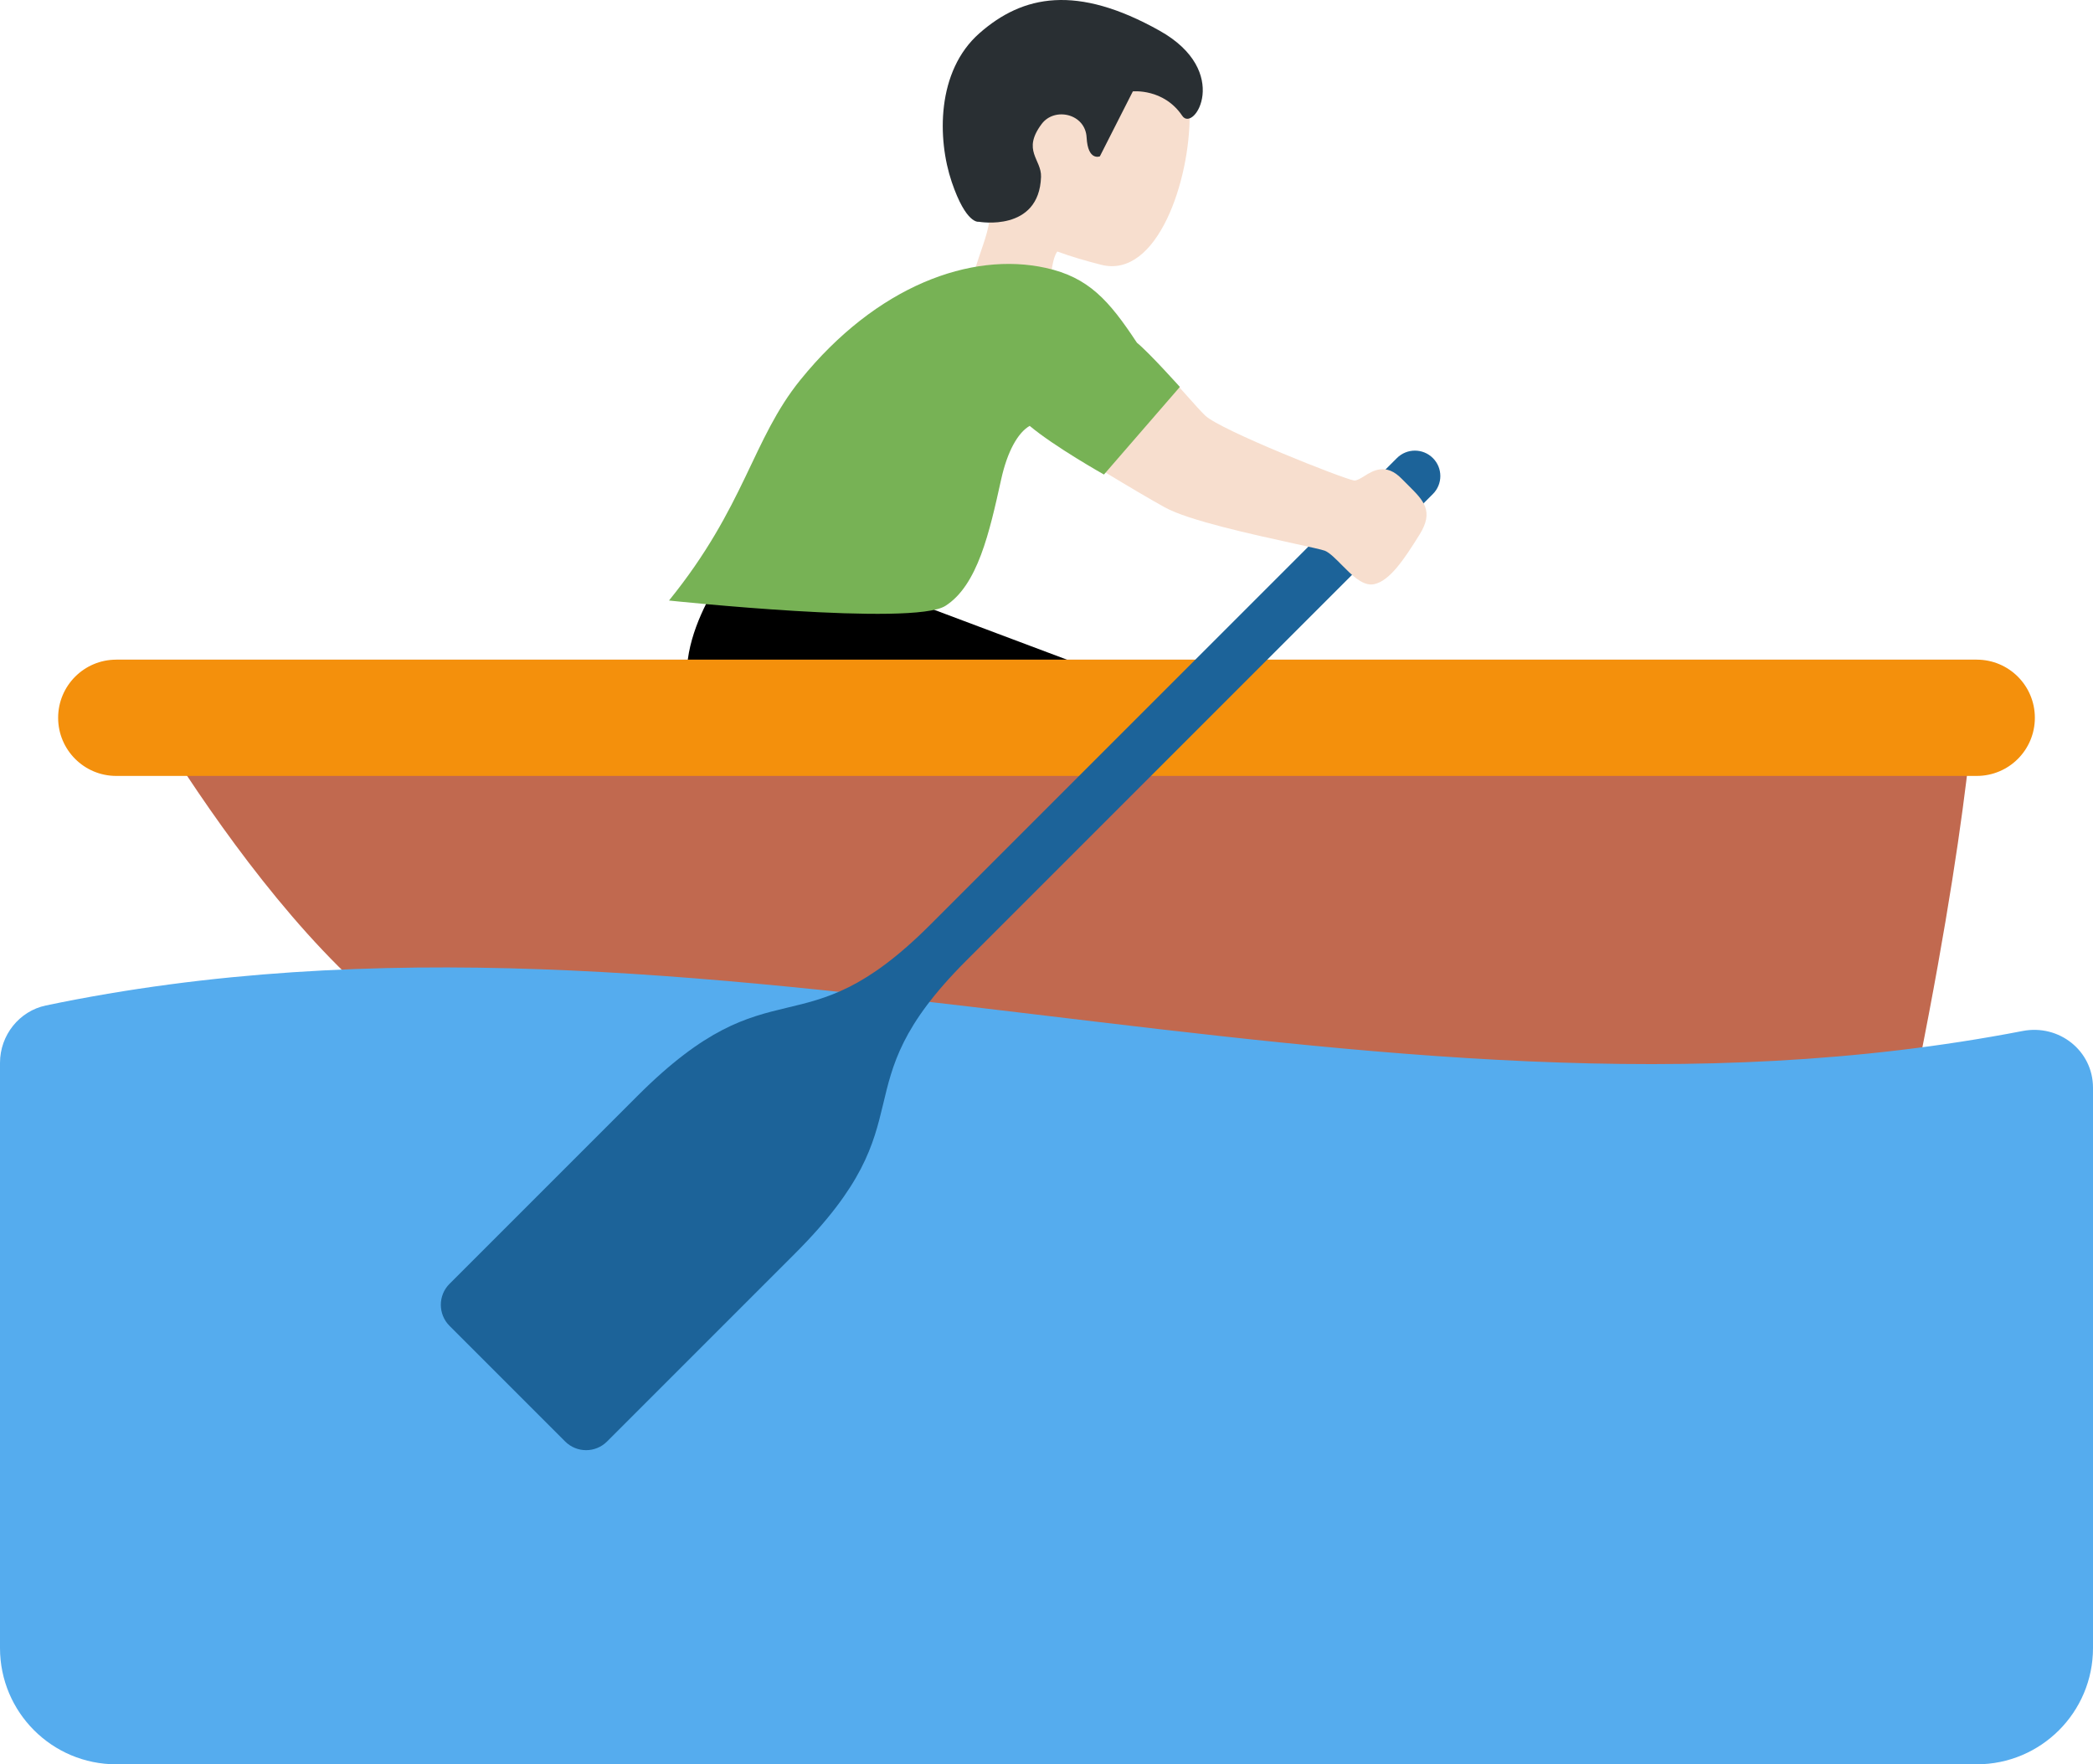 <?xml version="1.0" encoding="UTF-8" standalone="no"?>
<svg
   xmlns:dc="http://purl.org/dc/elements/1.1/"
   xmlns:cc="http://creativecommons.org/ns#"
   xmlns:rdf="http://www.w3.org/1999/02/22-rdf-syntax-ns#"
   xmlns:svg="http://www.w3.org/2000/svg"
   xmlns="http://www.w3.org/2000/svg"
   xmlns:sodipodi="http://sodipodi.sourceforge.net/DTD/sodipodi-0.dtd"
   xmlns:inkscape="http://www.inkscape.org/namespaces/inkscape"
   viewBox="0 0 36 30.346"
   id="svg2"
   version="1.1"
   inkscape:version="0.91 r13725"
   sodipodi:docname="1f6a3-1f3fb-200d-2642-fe0f.svg"
   width="36"
   height="30.346">
  <defs
     id="defs24" />
  <sodipodi:namedview
     pagecolor="#ffffff"
     bordercolor="#666666"
     borderopacity="1"
     objecttolerance="10"
     gridtolerance="10"
     guidetolerance="10"
     inkscape:pageopacity="0"
     inkscape:pageshadow="2"
     inkscape:window-width="640"
     inkscape:window-height="480"
     id="namedview22"
     showgrid="false"
     inkscape:zoom="6.5555556"
     inkscape:cx="18"
     inkscape:cy="18"
     inkscape:window-x="0"
     inkscape:window-y="0"
     inkscape:window-maximized="0"
     inkscape:current-layer="svg2" />
  <path
     d="m 15.356,10.221 3.083,1.158 -1.156,3.084 c 0,0 -4.55,-1.004 -5.259,-2.113 -0.709,-1.111 0.602,-2.729 0.602,-2.729 l 2.73,0.6 z"
     id="path4"
     inkscape:connector-curvature="0" />
  <path
     d="m 2,11.346 32,0 c 0,0 0,2 -1,7 -0.86,4.302 -21,1 -24.601,0 -3.083,-0.856 -6.399,-7 -6.399,-7 z"
     id="path6"
     inkscape:connector-curvature="0"
     style="fill:#c1694f" />
  <path
     d="m 35,12.346 c 0,0.553 -0.447,1 -1,1 l -32,0 c -0.552,0 -1,-0.447 -1,-1 0,-0.553 0.448,-1 1,-1 l 32,0 c 0.553,0 1,0.447 1,1 z"
     id="path8"
     inkscape:connector-curvature="0"
     style="fill:#f4900c" />
  <path
     d="m 0,18.279 0,10.067 c 0,1.105 0.895,2 2,2 l 32,0 c 1.105,0 2,-0.895 2,-2 l 0,-9.637 c 0,-0.637 -0.585,-1.097 -1.21,-0.976 -11.333,2.19 -22.667,-2.809 -34,-0.439 -0.461,0.096 -0.79,0.514 -0.79,0.985 z"
     id="path10"
     inkscape:connector-curvature="0"
     style="fill:#55acee" />
  <path
     d="m 24.646,7.879 c -0.171,-0.171 -0.448,-0.171 -0.619,0 l -8.031,8.031 c -2.225,2.224 -2.691,0.599 -5.033,2.941 l -3.231,3.231 c -0.2,0.199 -0.199,0.523 0,0.723 l 0.994,0.994 0.994,0.994 c 0.2,0.2 0.523,0.2 0.722,0 l 3.231,-3.231 c 2.342,-2.342 0.717,-2.809 2.941,-5.033 l 8.031,-8.031 c 0.172,-0.171 0.172,-0.448 0.001,-0.619 z"
     id="path12"
     inkscape:connector-curvature="0"
     style="fill:#1c6399" />
  <path
     d="m 17.028,3.575 c -0.176,-0.21 -0.314,-0.46 -0.388,-0.773 -0.265,-1.118 0.345,-2.22 1.362,-2.461 1.017,-0.241 2.447,0.464 2.46,1.613 0.013,1.141 -0.556,2.847 -1.522,2.6 -0.255,-0.065 -0.51,-0.138 -0.754,-0.228 -0.098,0.125 -0.153,0.592 -0.096,0.987 0.147,1.008 -1.245,1.167 -1.391,0.157 -0.116,-0.798 0.365,-1.327 0.329,-1.895 z"
     id="path14"
     inkscape:connector-curvature="0"
     style="fill:#f7dece" />
  <path
     d="m 19.947,0.529 c -1.426,-0.8 -2.352,-0.616 -3.1,0.042 -0.743,0.653 -0.726,1.824 -0.477,2.559 0.249,0.735 0.464,0.684 0.464,0.684 0,0 1.04,0.186 1.072,-0.772 0.01,-0.303 -0.333,-0.45 0.011,-0.91 0.222,-0.296 0.752,-0.178 0.773,0.233 0.022,0.411 0.228,0.324 0.228,0.324 l 0.567,-1.117 c 0,0 0.531,-0.055 0.85,0.42 0.202,0.298 0.857,-0.764 -0.388,-1.463 z"
     id="path16"
     inkscape:connector-curvature="0"
     style="fill:#292f33" />
  <path
     d="m 24.229,8.354 -0.118,-0.118 c -0.271,-0.28 -0.494,-0.141 -0.642,-0.049 -0.064,0.04 -0.126,0.078 -0.172,0.078 l -0.004,0 c -0.178,-0.025 -2.298,-0.865 -2.562,-1.116 -0.072,-0.069 -0.182,-0.192 -0.321,-0.348 -0.399,-0.449 -1.004,-1.126 -1.621,-1.538 -0.484,-0.323 -0.858,-0.319 -1.086,-0.26 -0.277,0.071 -0.515,0.266 -0.655,0.534 -0.315,0.605 -0.131,1.283 0.447,1.647 1.135,0.716 2.013,1.25 2.539,1.542 0.41,0.227 1.505,0.465 2.229,0.624 0.248,0.054 0.482,0.105 0.526,0.123 0.079,0.032 0.188,0.141 0.292,0.247 0.163,0.165 0.331,0.333 0.502,0.333 0.017,0 0.033,-0.001 0.051,-0.005 0.267,-0.055 0.513,-0.419 0.783,-0.854 0.252,-0.403 0.067,-0.586 -0.188,-0.84 z"
     id="path18"
     inkscape:connector-curvature="0"
     style="fill:#f7dece" />
  <path
     d="m 19.556,5.896 c -0.482,-0.732 -0.833,-1.126 -1.568,-1.288 -1.287,-0.284 -2.912,0.308 -4.222,1.927 -0.829,1.024 -0.947,2.174 -2.259,3.794 0,0 4.199,0.447 4.754,0.092 0.556,-0.354 0.758,-1.265 0.959,-2.174 0.106,-0.482 0.288,-0.806 0.491,-0.922 0.426,0.358 1.277,0.837 1.277,0.837 l 1.306,-1.507 c 0,10e-4 -0.525,-0.587 -0.738,-0.759 z"
     id="path20"
     inkscape:connector-curvature="0"
     style="fill:#77b255" />
</svg>
